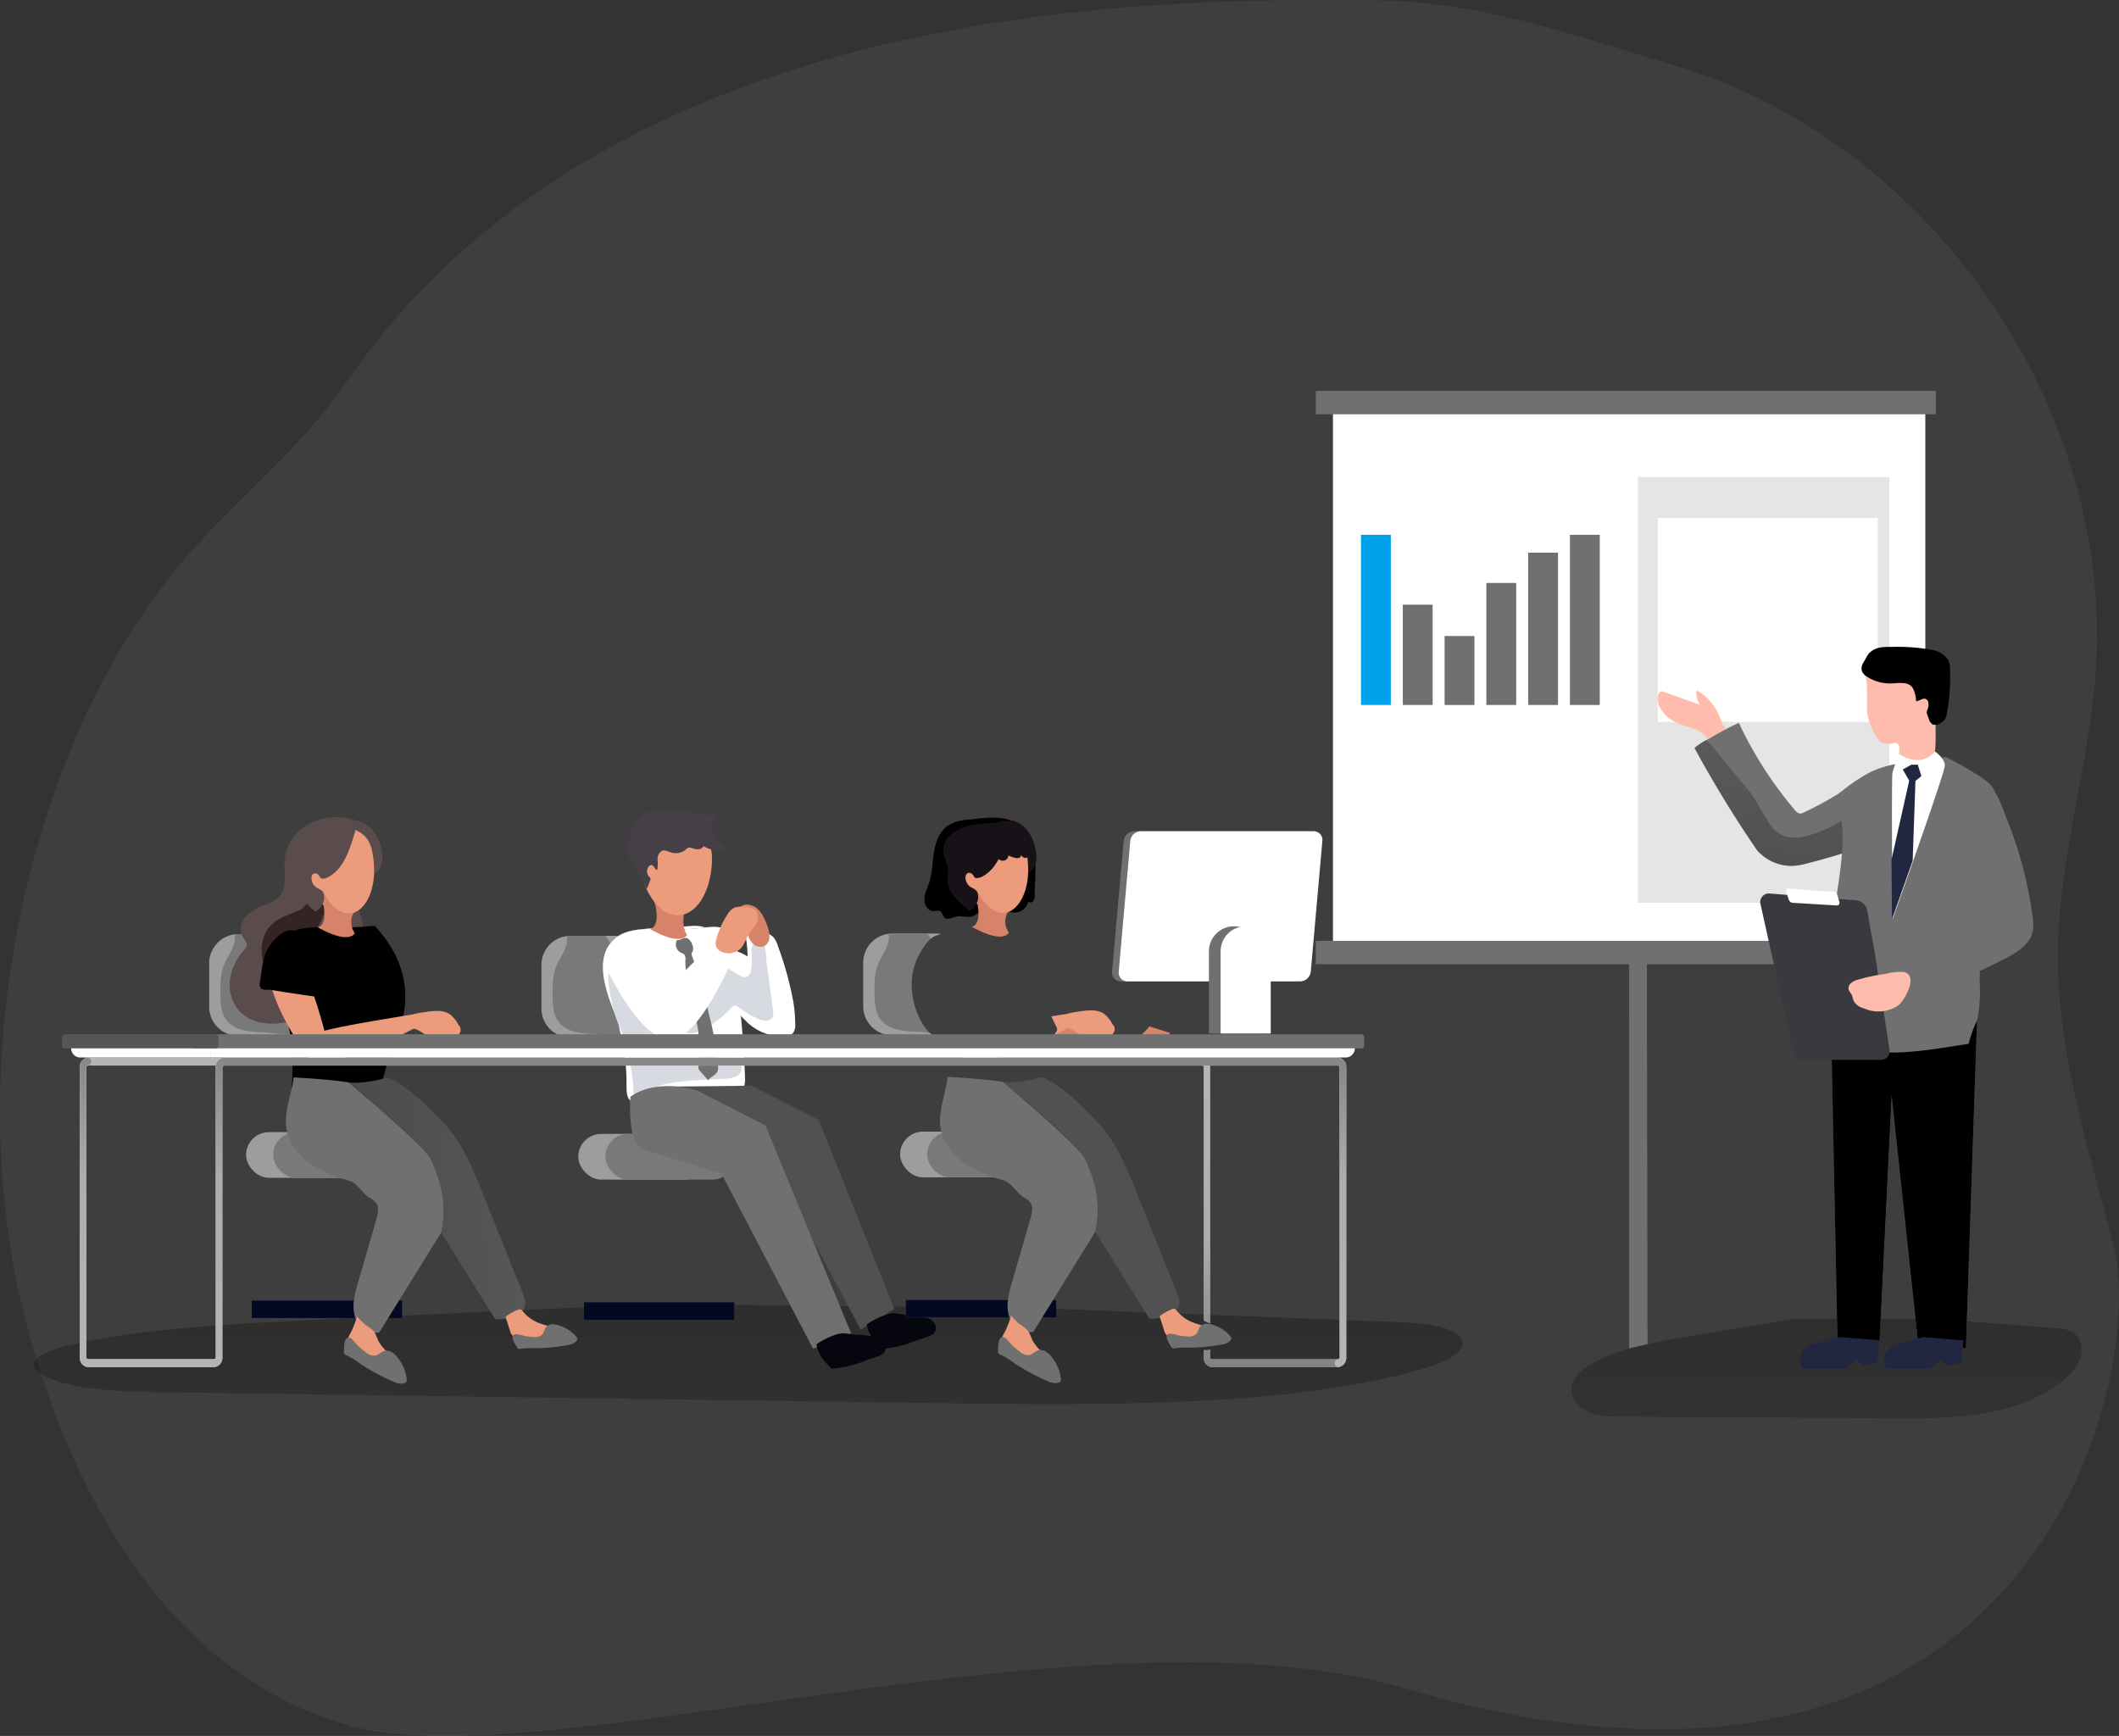 <svg xmlns="http://www.w3.org/2000/svg" xmlns:xlink="http://www.w3.org/1999/xlink" width="591.111" height="484.229" viewBox="0 0 591.111 484.229">
  <rect x="0" y="0" width="591.111" height="484.229" fill="#333333" stroke="none"/>
  <defs>
    <style>
      .cls-1, .cls-2 {
        fill: #707070;
      }

      .cls-1 {
        opacity: 0.18;
        isolation: isolate;
      }

      .cls-3 {
        fill: url(#linear-gradient);
      }

      .cls-4 {
        fill: #fff;
      }

      .cls-5 {
        fill: #3e3e41;
      }

      .cls-6 {
        fill: #4c506d;
      }

      .cls-7 {
        fill: #040922;
      }

      .cls-8 {
        fill: #9d9d9d;
      }

      .cls-9 {
        fill: #797979;
      }

      .cls-10 {
        fill: #d8dae1;
      }

      .cls-11 {
        fill: #d68369;
      }

      .cls-12 {
        fill: #ec9c7d;
      }

      .cls-13 {
        fill: #dc9bd5;
      }

      .cls-14 {
        fill: #473f47;
      }

      .cls-15 {
        fill: #515151;
      }

      .cls-16 {
        fill: #05060e;
      }

      .cls-17 {
        fill: #5a4c4c;
      }

      .cls-18 {
        fill: #342424;
      }

      .cls-19 {
        fill: url(#linear-gradient-2);
      }

      .cls-20 {
        fill: #3e3e3e;
      }

      .cls-21 {
        fill: #181118;
      }

      .cls-22 {
        fill: url(#linear-gradient-3);
      }

      .cls-23 {
        fill: url(#linear-gradient-4);
      }

      .cls-24 {
        fill: url(#linear-gradient-5);
      }

      .cls-25 {
        fill: #00a2e9;
      }

      .cls-26 {
        fill: url(#linear-gradient-6);
      }

      .cls-27 {
        fill: url(#linear-gradient-7);
      }

      .cls-28 {
        fill: url(#linear-gradient-8);
      }

      .cls-29 {
        fill: url(#linear-gradient-9);
      }

      .cls-30 {
        fill: #393a40;
      }

      .cls-31 {
        fill: url(#linear-gradient-10);
      }

      .cls-32 {
        fill: #ffbbab;
      }

      .cls-33 {
        fill: #212741;
      }

      .cls-34 {
        fill: url(#linear-gradient-11);
      }

      .cls-35 {
        fill: url(#linear-gradient-12);
      }
    </style>
    <linearGradient id="linear-gradient" x1="0.506" y1="-4.378" x2="0.443" y2="7.714" gradientUnits="objectBoundingBox">
      <stop offset="0.01"/>
      <stop offset="0.08" stop-opacity="0.69"/>
      <stop offset="0.21" stop-opacity="0.322"/>
      <stop offset="1" stop-opacity="0"/>
    </linearGradient>
    <linearGradient id="linear-gradient-2" x1="-0.722" y1="0.54" x2="3.04" y2="0.419" xlink:href="#linear-gradient"/>
    <linearGradient id="linear-gradient-3" x1="0.512" y1="2.083" x2="0.459" y2="-5.025" xlink:href="#linear-gradient"/>
    <linearGradient id="linear-gradient-4" x1="0.51" y1="-1.181" x2="0.465" y2="6.329" xlink:href="#linear-gradient"/>
    <linearGradient id="linear-gradient-5" x1="0.709" y1="-5.339" x2="0.201" y2="8.896" xlink:href="#linear-gradient"/>
    <linearGradient id="linear-gradient-6" x1="0.554" y1="-3.231" x2="0.435" y2="4.994" xlink:href="#linear-gradient"/>
    <linearGradient id="linear-gradient-7" x1="-40.076" y1="1.132" x2="-43.62" y2="2.071" xlink:href="#linear-gradient"/>
    <linearGradient id="linear-gradient-8" x1="0.174" y1="2.364" x2="0.907" y2="-2.117" xlink:href="#linear-gradient"/>
    <linearGradient id="linear-gradient-9" x1="-154.672" y1="1.077" x2="-147.729" y2="1.818" xlink:href="#linear-gradient"/>
    <linearGradient id="linear-gradient-10" x1="-63.952" y1="-0.18" x2="-62.795" y2="1.92" xlink:href="#linear-gradient"/>
    <linearGradient id="linear-gradient-11" x1="-181.91" y1="1.544" x2="-187.708" y2="1.708" xlink:href="#linear-gradient"/>
    <linearGradient id="linear-gradient-12" x1="-43.344" y1="0.138" x2="-40.52" y2="1.074" xlink:href="#linear-gradient"/>
  </defs>
  <g id="training1" transform="translate(-300 -4975.771)">
    <path id="Path_390" data-name="Path 390" class="cls-1" d="M29.378,375.137c3.221,19.824,22.9,112.022,94.779,131.59,54.4,14.842,207.109-36.051,294.172-10.45,175.126,51.474,207.2-86.738,197.385-124.071-6.836-26.019-15.235-52.123-15.458-79.3-.231-28.429,9.724-56.4,10.818-85,2.751-72.451-48.15-143.553-117.6-164.351-29.736-8.9-54.037-17.944-85.064-18.226-62.967-.538-212.4,0-286,107.066-13.15,19.14-32.257,33.453-46.928,51.448-19.653,24.113-32.616,53.191-40.485,83.286C25.849,302.241,23.576,339.428,29.378,375.137Z" transform="translate(273.807 4950.504)"/>
    <path id="Path_636" data-name="Path 636" class="cls-2" d="M0,0H4.9L5.12,126.918l-5.109,1.17Z" transform="translate(754.47 5223.83)"/>
    <path id="Path_391" data-name="Path 391" class="cls-3" d="M318.436,452.158l97.582,3.768c4.589.179,9.4.384,13.219,1.307,6.144,1.487,7.836,4.52,5.571,6.921s-7.69,4.272-13.415,5.8c-35.529,9.536-85.346,9.314-131.069,8.664l-215.68-3.033c-8.323-.12-16.927-.256-24.481-1.538s-13.783-4.025-12.723-6.836c.957-2.563,7.3-4.392,13.672-5.682,18.713-3.785,40.921-4.99,62.591-6.067Q162.98,453,212.463,450.97" transform="translate(272.188 4888.557)"/>
    <rect id="Rectangle_264" data-name="Rectangle 264" class="cls-4" width="165.24" height="152.012" transform="translate(671.842 5088.454)"/>
    <rect id="Rectangle_265" data-name="Rectangle 265" class="cls-1" width="70.136" height="118.747" transform="translate(756.914 5108.842)"/>
    <rect id="Rectangle_266" data-name="Rectangle 266" class="cls-4" width="61.386" height="56.891" transform="translate(762.443 5120.241)"/>
    <rect id="Rectangle_267" data-name="Rectangle 267" class="cls-2" width="172.981" height="6.503" transform="translate(667.04 5084.822)"/>
    <rect id="Rectangle_268" data-name="Rectangle 268" class="cls-2" width="172.981" height="6.503" transform="translate(667.04 5238.219)"/>
    <rect id="Rectangle_269" data-name="Rectangle 269" class="cls-5" width="3.777" height="34.931" transform="translate(483.181 5339.731) rotate(180)"/>
    <rect id="Rectangle_270" data-name="Rectangle 270" class="cls-6" width="41.946" height="4.896" transform="translate(504.859 5343.918) rotate(180)"/>
    <rect id="Rectangle_271" data-name="Rectangle 271" class="cls-7" width="41.946" height="4.896" transform="translate(504.859 5343.918) rotate(180)"/>
    <rect id="Rectangle_272" data-name="Rectangle 272" class="cls-8" width="36.196" height="12.749" rx="6.374" transform="translate(497.502 5304.808) rotate(180)"/>
    <rect id="Rectangle_273" data-name="Rectangle 273" class="cls-9" width="36.196" height="12.749" rx="6.374" transform="translate(505.065 5304.808) rotate(180)"/>
    <path id="Path_393" data-name="Path 393" class="cls-8" d="M202.94,338.886v12.142a8.118,8.118,0,0,0,8.118,8.118h12.134a8.126,8.126,0,0,0,8.126-8.118V338.886a8.126,8.126,0,0,0-8.126-8.126H211.058a7.551,7.551,0,0,0-1.085.077A8.118,8.118,0,0,0,202.94,338.886Z" transform="translate(248.087 4906.049)"/>
    <path id="Path_394" data-name="Path 394" class="cls-9" d="M206.837,351.1a8.075,8.075,0,0,0,1.367,3.572c2.2,3.008,6.468,3.375,10.185,3.469,2.769.068,12.424,2.145,11.732-2.5-.367-2.435-1.829-5.024-2.563-7.374s-2.29-5.383-2.29-7.759A43.982,43.982,0,0,0,223.2,333.9a14.4,14.4,0,0,0-1.88-3.136H211.58a3.085,3.085,0,0,0-1.008.12c.393,3.264-1.769,5.571-2.957,8.425-1.068,2.563-1.051,5.375-1.017,8.118A26.491,26.491,0,0,0,206.837,351.1Z" transform="translate(247.556 4906.049)"/>
    <path id="Path_395" data-name="Path 395" class="cls-4" d="M225.985,351.166a23.159,23.159,0,0,1,1.512,4.341c.325,1.829.854,3.615,1.2,5.452a62.136,62.136,0,0,1,.914,11.185c0,1.478,0,3.153,1.06,4.178a5.247,5.247,0,0,0,2.709,1.111c1.923.384,3.657,1.145,5.571,1.47a37.939,37.939,0,0,0,6.306.376c6.221,0,17.8-.692,17.414-9.4-.419-9.861-1.188-19.448-2.563-29.275-.47-3.29-.564-7.084-1.564-10.254-.854-2.658-3.939-2.683-6.511-2.41l-.487.051c-.5.051-.991.111-1.478.179a70.479,70.479,0,0,1-10.314.3c-3.879-.12-10.074-.5-13.885,3.144a8.368,8.368,0,0,0-.743.8C221.294,337.05,223.362,344.552,225.985,351.166Z" transform="translate(245.165 4906.476)"/>
    <path id="Path_396" data-name="Path 396" class="cls-4" d="M281.549,349.035a40.419,40.419,0,0,1,.513,6.272,3.811,3.811,0,0,1-.453,2.119c-.649.991-2.008,1.188-3.2,1.162a14.364,14.364,0,0,1-9.98-4.178,61.965,61.965,0,0,1-6.768-7.964,6.536,6.536,0,0,1-1.53-4.828c0-2.384.094-4.777.308-7.152.051-.555,3.888-.12,4.272,0a15.658,15.658,0,0,1,4.059,1.82,30.372,30.372,0,0,0-.427-4.939,2.4,2.4,0,0,1,.162-1.393c.436-.778,1.521-.854,2.418-.769,1.923.137,4.05.461,5.246,1.965a7.424,7.424,0,0,1,1.111,2.35A92.958,92.958,0,0,1,281.549,349.035Z" transform="translate(239.768 4906.282)"/>
    <path id="Path_397" data-name="Path 397" class="cls-10" d="M274.3,351.572a3.417,3.417,0,0,1-.231,2.324c-.855,1.3-2.82.855-4.213.222a32.757,32.757,0,0,1-5.306-3.2,1.435,1.435,0,0,0-1.051-.41,1.384,1.384,0,0,0-.7.513,27.549,27.549,0,0,1-9.314,6.7c-1.2.53-2.794.854-3.666-.094s-.179-2.726.59-3.914l9.16-14.15a1.034,1.034,0,0,1,.487-.47c.35-.12.7.145.983.385a19.035,19.035,0,0,0,4.161,2.734,2.427,2.427,0,0,0,1.769.316c.854-.29,1.145-1.333,1.256-2.222a23.574,23.574,0,0,0,.12-4.46,4.152,4.152,0,0,1,.12-1.837,2.051,2.051,0,0,1,2.931-.854c1.128.854.948,4.084,1.136,5.46Z" transform="translate(241.324 4905.745)"/>
    <path id="Path_398" data-name="Path 398" class="cls-10" d="M239.049,351.756a13.262,13.262,0,0,0,3.29,3.939c1.5,1.162,4.956,5.734,7.1,4.341a8.681,8.681,0,0,1-3.256,1.794c3.315,2.333,7.494,2.957,11.476,3.7a7.785,7.785,0,0,1,2.939.991,2.768,2.768,0,0,1,1.35,2.623c-.29,1.794-2.563,2.333-4.392,2.444-4.469.273-8.964.367-13.407.914-3.785.461-7.861,1.453-10.194,4.469a1.709,1.709,0,0,1-.675.615,1.042,1.042,0,0,1-1.2-.581,3.229,3.229,0,0,1-.248-1.427,41.015,41.015,0,0,0-1.709-10.954c-.427-1.435-.479-2.9-.9-4.272-.513-1.709-1.444-3.307-2.025-4.99a48.849,48.849,0,0,1-2.333-10.484c-.273-2.5-.094-5.529,2.059-6.836a4.725,4.725,0,0,1,5.127.53,10.776,10.776,0,0,1,3.145,4.366C236.494,345.817,237.468,349.039,239.049,351.756Z" transform="translate(244.91 4905.065)"/>
    <path id="Path_399" data-name="Path 399" class="cls-2" d="M251.487,335.264a1.555,1.555,0,0,0-.282.538,1.248,1.248,0,0,0,.128.624A116.336,116.336,0,0,1,256.05,352.7a83.571,83.571,0,0,1,2.563,14.706,3.032,3.032,0,0,1-.077,1.077c-.376,1.23-1.982,1.615-2.683,2.692l-2.333-2.657a1.872,1.872,0,0,1-.359-.53,1.923,1.923,0,0,1,0-.854c.795-5.323-.077-10.749-1.324-15.979-1.068-4.495-2.427-9-2.341-13.62a1.974,1.974,0,0,0-.419-1.564,3.215,3.215,0,0,0-.769-.376,2.563,2.563,0,0,1-1.179-3.529,3.094,3.094,0,0,0,1.418-.359,2.076,2.076,0,0,1,1.436-.188C251.034,331.923,252.1,334.247,251.487,335.264Z" transform="translate(241.701 4905.945)"/>
    <path id="Path_400" data-name="Path 400" class="cls-4" d="M226.34,331.595c3.811-3.649,10.006-3.264,13.885-3.144a70.479,70.479,0,0,0,10.314-.3c.487-.068.983-.128,1.478-.179-2.042-.855-4.947-.273-7.135-.205q-4.965.162-9.921.607C231.826,328.655,228.374,329.193,226.34,331.595Z" transform="translate(244.682 4906.522)"/>
    <path id="Path_401" data-name="Path 401" class="cls-11" d="M239.831,316.32a6.981,6.981,0,0,0,8.485,4.2s-1.606,4.9.41,7.87c0,0-1.342,3.418-10.356-1.632,0,0,2.435-.2,1.769-5.2a10.817,10.817,0,0,0-1.769-4.811.855.855,0,0,0,1.461-.419Z" transform="translate(242.931 4908.15)"/>
    <path id="Path_402" data-name="Path 402" class="cls-12" d="M243.763,319.491c4.759,1.4,8.639-2.521,10.4-8.314.188-.632.35-1.29.487-1.965a25.215,25.215,0,0,0,.521-5.862c-.256-9.5-13.919-8.545-13.919-8.545C230.194,297.283,235.483,317.065,243.763,319.491Z" transform="translate(243.426 4911.285)"/>
    <path id="Path_403" data-name="Path 403" class="cls-13" d="M279.832,392.841l-.282-.291c1.119,1.256,1.871,2.162,2.1,2.444C281.088,394.25,280.473,393.533,279.832,392.841Z" transform="translate(236.939 4897.057)"/>
    <path id="Path_404" data-name="Path 404" class="cls-14" d="M250.111,292.467a7.272,7.272,0,0,1,4.272,2.974,21.7,21.7,0,0,0,1.487,2.384c.855,1.034,2.119,1.777,2.563,3.042a9.579,9.579,0,0,1-6.263-1.136,1.752,1.752,0,0,1-1.5.854,5.238,5.238,0,0,1-1.769-.333,1.624,1.624,0,0,0-.983-.085,1.948,1.948,0,0,0-.649.47,4.375,4.375,0,0,1-4.119.855c-.854-.256-1.709-.778-2.5-.513a2.6,2.6,0,0,0-1.316,2.41,9.879,9.879,0,0,1-.077,2.931c-.6.1-.718-.854-1.248-1.213s-1.034.094-1.307.547a2.153,2.153,0,0,0,.248,2.5,1.418,1.418,0,0,1,.41.573,1.059,1.059,0,0,1-.111.658l-.923,2.333a55.36,55.36,0,0,0-4.554-8.391c-.735-1.068-1.589-2.29-1.256-3.546s1.709-2.179,1.4-3.418a7.091,7.091,0,0,1-.205-.692,1.812,1.812,0,0,1,.214-1.008,9.4,9.4,0,0,1,6.468-4.93,20.705,20.705,0,0,1,8.357.077c2.768.479,5.5,1.171,8.306,1.384a.64.64,0,0,1,.6.265.538.538,0,0,1,0,.308c-.111.6-.675,1-1.128,1.418s-.854,1.094-.521,1.615" transform="translate(244.085 4912.077)"/>
    <path id="Path_405" data-name="Path 405" class="cls-15" d="M241.39,379.951s5.785,14.458,10.433,15.979,21.841,6.759,21.841,6.759l23.925,45.04,9.4-5.785-21.106-52.687-18.73-9.6S262.359,379.8,241.39,379.951Z" transform="translate(242.492 4898.934)"/>
    <path id="Path_406" data-name="Path 406" class="cls-2" d="M231.981,382.752s-1.085,13.185,3.563,14.706,21.832,6.767,21.832,6.767l25.566,48.859,10.621-4.272L269.638,390.8l-18.722-9.6S240.039,377.24,231.981,382.752Z" transform="translate(243.877 4898.909)"/>
    <path id="Path_407" data-name="Path 407" class="cls-16" d="M320.7,454.438a24.891,24.891,0,0,1,3.657.367,6.058,6.058,0,0,1,3.1,1.256,2.948,2.948,0,0,1,.966,1.709,2.222,2.222,0,0,1-.573,1.854,3.768,3.768,0,0,1-1.5.8c-1.29.461-2.563.906-3.879,1.359a31.615,31.615,0,0,1-8.545,2.076,1.164,1.164,0,0,1-.513-.051,1.433,1.433,0,0,1-.342-.256c-1.76-1.709-3.418-3.743-3.845-6.169a.487.487,0,0,1,0-.248.47.47,0,0,1,.205-.222,20.591,20.591,0,0,1,5.768-2.709C317.08,453.677,318.8,454.395,320.7,454.438Z" transform="translate(232.623 4888.113)"/>
    <path id="Path_408" data-name="Path 408" class="cls-16" d="M304.282,460.931a25.012,25.012,0,0,1,3.657.367,6.118,6.118,0,0,1,3.1,1.256,2.9,2.9,0,0,1,.957,1.709,2.2,2.2,0,0,1-.573,1.854,3.716,3.716,0,0,1-1.5.8c-1.29.461-2.563.906-3.879,1.35a31.152,31.152,0,0,1-8.545,2.085,1.188,1.188,0,0,1-.521-.051,1.385,1.385,0,0,1-.333-.256c-1.76-1.709-3.418-3.743-3.845-6.169a.522.522,0,0,1,0-.256.547.547,0,0,1,.205-.214,20.7,20.7,0,0,1,5.768-2.709C300.659,460.2,302.367,460.931,304.282,460.931Z" transform="translate(235.014 4887.166)"/>
    <path id="Path_409" data-name="Path 409" class="cls-4" d="M223.675,338.944s8.16,18.286,16.808,20.755,19.064-23.156,19.064-23.156l-6.938-2.615-11.647,11.706s-7.22-15.329-10.151-14.629S222.572,335.8,223.675,338.944Z" transform="translate(245.091 4906.017)"/>
    <path id="Path_410" data-name="Path 410" class="cls-11" d="M267.75,322.216a3.683,3.683,0,0,0,.854,1.931,11.961,11.961,0,0,1,1.068,3.623,7.64,7.64,0,0,0,1.47,3.469,2.982,2.982,0,0,0,3.418.906,2.888,2.888,0,0,0,1.4-2.162,6.323,6.323,0,0,0-.3-2.64,16.819,16.819,0,0,0-1.265-3.221,8.015,8.015,0,0,0-1.957-2.563C271.253,320.541,267.912,319.67,267.75,322.216Z" transform="translate(238.656 4907.534)"/>
    <path id="Path_411" data-name="Path 411" class="cls-12" d="M263.125,323.415a4.794,4.794,0,0,1,1.837-1.854,5.126,5.126,0,0,1,2.316-.325c1.538,0,3.332.282,4.067,1.623a3.469,3.469,0,0,1-.333,3.324c-.59,1-1.427,1.837-2.034,2.837-.855,1.418-1.265,3.2-2.564,4.23a4.563,4.563,0,0,1-1.871.854c-2.256.521-5.2-.555-4.674-3.247A23.455,23.455,0,0,1,263.125,323.415Z" transform="translate(239.812 4907.438)"/>
    <rect id="Rectangle_274" data-name="Rectangle 274" class="cls-5" width="3.777" height="34.931" transform="translate(390.513 5339.252) rotate(180)"/>
    <rect id="Rectangle_275" data-name="Rectangle 275" class="cls-6" width="41.946" height="4.896" transform="translate(412.182 5343.431) rotate(180)"/>
    <rect id="Rectangle_276" data-name="Rectangle 276" class="cls-7" width="41.946" height="4.896" transform="translate(412.182 5343.431) rotate(180)"/>
    <rect id="Rectangle_277" data-name="Rectangle 277" class="cls-8" width="36.196" height="12.749" rx="6.374" transform="translate(404.834 5304.321) rotate(180)"/>
    <rect id="Rectangle_278" data-name="Rectangle 278" class="cls-9" width="36.196" height="12.749" rx="6.374" transform="translate(412.396 5304.321) rotate(180)"/>
    <path id="Path_412" data-name="Path 412" class="cls-8" d="M94.48,338.318V350.46a8.126,8.126,0,0,0,8.118,8.126H114.74a8.126,8.126,0,0,0,8.126-8.126V338.318a8.118,8.118,0,0,0-8.126-8.118H102.615a7.7,7.7,0,0,0-1.085.068A8.135,8.135,0,0,0,94.48,338.318Z" transform="translate(263.87 4906.131)"/>
    <path id="Path_413" data-name="Path 413" class="cls-9" d="M98.39,350.537a8.075,8.075,0,0,0,1.367,3.572c2.2,3.008,6.46,3.375,10.185,3.469,2.769.077,12.416,2.145,11.723-2.5-.359-2.435-1.82-5.016-2.563-7.366s-2.29-5.383-2.29-7.759a44.429,44.429,0,0,0-2.068-6.622,14.345,14.345,0,0,0-1.88-3.127H103.15a3.05,3.05,0,0,0-1.008.111c.393,3.273-1.769,5.571-2.965,8.425-1.06,2.563-1.042,5.375-1.008,8.126A25.152,25.152,0,0,0,98.39,350.537Z" transform="translate(263.335 4906.13)"/>
    <path id="Path_414" data-name="Path 414" class="cls-17" d="M119.76,311.422c1.854,2.563,7.485,4.982,7.485,4.982.649-2.5-.726-3.418-.726-3.418-1.453.128-3.341-3.418-2.726-4.5.769-1.376,1.829-.854,2.563-.29a6.733,6.733,0,0,0,2.563-4.734c.094-1.085-1.777-4.153,1.811-5.477s8.647,0,8.647,0,1.307-3.35-2.871-4.947c-9.4-3.614-20.661,2.563-20.029,13.125.162,2.863.359,6.118-1.632,8.186a10.766,10.766,0,0,1-4.067,2.239,12.441,12.441,0,0,0-5.127,3.162,5.007,5.007,0,0,0-.854,5.622c.5.854,1.367,1.632,1.145,2.563a2.683,2.683,0,0,1-.718,1.111,15.381,15.381,0,0,0-3.99,8.417,11.04,11.04,0,0,0,2.734,8.75c2.905,3.042,7.545,3.837,11.706,3.213a15.039,15.039,0,0,0,8.964-4.443c3.469-3.845,3.914-9.4,4.888-14.526a3.059,3.059,0,0,1,.718-1.709c1.017-.948,2.64-.179,4.033-.214,2.393-.051,4-2.675,4.059-5.067s-.914-4.674-1.393-7.015-.342-5.127,1.47-6.673c.684-.59,1.538-.94,2.264-1.47,3.238-2.333,3.042-7.69.282-10.553s-7.195-3.58-11.108-2.9c-3.153.547-10.254,2.3-11.741,5.212S117.9,308.875,119.76,311.422Z" transform="translate(262.9 4911.689)"/>
    <path id="Path_415" data-name="Path 415" class="cls-18" d="M111.643,333.21a10.1,10.1,0,0,1,2.145-7.178c1.888-2.2,4.768-3.179,7.451-4.272a4.766,4.766,0,0,0,2.854-2.162,10.068,10.068,0,0,0,.376-2.393c.128-.8.6-1.709,1.4-1.786a1.9,1.9,0,0,1,1.376.487,6,6,0,0,1,1.863,5.836,15.722,15.722,0,0,1-2.76,5.768,23.67,23.67,0,0,0-3.17,5.588c-.521,1.547-.666,3.2-1.042,4.785-.854,3.495-3.768,5.571-7.212,3.589C112.532,340.114,111.788,335.654,111.643,333.21Z" transform="translate(261.378 4908.281)"/>
    <path id="Path_416" data-name="Path 416" d="M143.58,327.5a116.332,116.332,0,0,1-12.287.461c-4.144-.12-10.929-.555-14.629,3.948-4.6,5.588-.641,15.381,2.563,22.78,1.2,2.751,1.777,11.655,1.162,18.166,0,0,12.886,4.5,24.216,2.162l3.888-14.62S159.3,344.376,143.58,327.5Z" transform="translate(260.946 4906.523)"/>
    <path id="Path_417" data-name="Path 417" class="cls-17" d="M141.813,293.2s5.469.316,7.092,8.237-6.272,7.784-6.272,7.784l-4.794-13.74Z" transform="translate(257.56 4911.515)"/>
    <path id="Path_418" data-name="Path 418" class="cls-12" d="M136.184,319.594c4.947.41,7.955-4.2,8.545-10.254a19.509,19.509,0,0,0,.077-2.017,24.849,24.849,0,0,0-.666-5.845c-2.17-9.263-15.381-5.554-15.381-5.554C118.419,300.574,127.587,318.885,136.184,319.594Z" transform="translate(259.55 4911.225)"/>
    <path id="Path_419" data-name="Path 419" class="cls-11" d="M131.378,315.75c.854,2.734,4.452,7.562,8.545,6.434a5.289,5.289,0,0,0,.325,5.631s-1.333,3.418-10.348-1.624c0,0,2.435-.205,1.769-5.212a10.758,10.758,0,0,0-1.769-4.8.855.855,0,0,0,1.478-.427Z" transform="translate(258.716 4908.233)"/>
    <path id="Path_420" data-name="Path 420" class="cls-17" d="M139.2,295.569c-1.29,4.477-3.008,10.835-7.383,13.287a3.674,3.674,0,0,1-2.017.632c-.667-.137-.607-.666-1.119-1.136a1.162,1.162,0,0,0-1.324-.231,1.367,1.367,0,0,0-.538,1.188,3.2,3.2,0,0,0,1.53,2.734,7.983,7.983,0,0,1,1.239.7,2.512,2.512,0,0,1,.735,1.615,4.324,4.324,0,0,1-2.145,4.127.513.513,0,0,1-.291.094.573.573,0,0,1-.325-.188l-1.957-1.786a16.372,16.372,0,0,1-2.5-2.666,8.041,8.041,0,0,1-1.393-4.495c0-.726.282-1.453.273-2.153a10.255,10.255,0,0,0-.726-2.675,9.4,9.4,0,0,1-.658-3.461c.154-2.324,2.085-4.161,4.17-5.2,3.3-1.632,7.1-1.812,10.775-1.854a5.476,5.476,0,0,1,2.17.291C138.358,294.663,138.614,295.355,139.2,295.569Z" transform="translate(260.068 4911.384)"/>
    <path id="Path_421" data-name="Path 421" class="cls-12" d="M129.426,357.49l-3.777,8.306s-8.152-10.134-11.219-21.071c-2.7-9.664,2.093-12.1,2.093-12.1,3.657-1.342,6.152,3.879,9.758,14.441C128.264,352.876,129.426,357.49,129.426,357.49Z" transform="translate(261.087 4905.809)"/>
    <path id="Path_422" data-name="Path 422" class="cls-12" d="M127.7,369.258s-.145-6.75,3.145-8.092,26.344-4.956,26.344-4.956l2.162,2.5S136.715,371.753,127.7,369.258Z" transform="translate(259.036 4902.346)"/>
    <path id="Path_423" data-name="Path 423" class="cls-13" d="M171.373,392.281c-.085-.1-.179-.2-.273-.291,1.119,1.256,1.871,2.162,2.1,2.444C172.63,393.708,172.023,392.973,171.373,392.281Z" transform="translate(252.721 4897.14)"/>
    <path id="Path_424" data-name="Path 424" class="cls-2" d="M119.719,391.421c.675,3.939,3.358,7.314,6.622,9.6a37.649,37.649,0,0,0,10.9,4.794c2.264.692,3.666,3.589,5.708,4.794a5.042,5.042,0,0,1,1.871,1.564c.743,1.2.367,2.751,0,4.11q-2.563,9.006-5.2,18.021c-.854,2.982-1.709,6.144-.906,9.143s3.973,5.58,6.913,4.589q8.639-13.937,17.26-27.865s2.837-11.211-3.119-20.747c-2.563-4.11-22.7-21.063-22.7-21.063-5.127-.743-10.382-1.094-15.381-1.384C121.121,381.842,118.9,386.61,119.719,391.421Z" transform="translate(260.224 4899.322)"/>
    <path id="Path_425" data-name="Path 425" class="cls-2" d="M140,378.372s20.508,16.722,22.7,21.063c5.981,12.108,3.119,20.747,3.119,20.747l15.1,24.259c3.495.077,8.177-.855,8.348-4.358a6.784,6.784,0,0,0-.684-2.837q-5.682-14.167-11.365-28.318c-2.247-5.614-4.571-11.347-8.169-16.167l-.325-.419h0l-.043-.051c-.231-.282-.983-1.188-2.1-2.444-3.264-3.657-9.639-10.185-15.534-12.817,0,0-6.836,1.9-10.963,1.384Z" transform="translate(257.246 4899.315)"/>
    <path id="Path_426" data-name="Path 426" class="cls-19" d="M140,378.372s20.508,16.722,22.7,21.063c5.981,12.108,3.119,20.747,3.119,20.747l15.1,24.259c3.495.077,8.177-.855,8.348-4.358a6.784,6.784,0,0,0-.684-2.837q-5.682-14.167-11.365-28.318c-2.247-5.614-4.571-11.347-8.169-16.167l-.325-.419h0l-.043-.051c-.231-.282-.983-1.188-2.1-2.444-3.264-3.657-9.639-10.185-15.534-12.817,0,0-6.836,1.9-10.963,1.384Z" transform="translate(257.246 4899.315)"/>
    <path id="Path_427" data-name="Path 427" class="cls-12" d="M150.494,464.653c1.35,1.248,3.144,2.487,3.076,4.324a.855.855,0,0,1-.145.513.982.982,0,0,1-.7.282c-4.144.461-7.989-2.059-11.211-4.708a4.58,4.58,0,0,1-1.854-2.469,5.127,5.127,0,0,1,.854-3.025,27.948,27.948,0,0,0,1.863-4.819c-.137.5,1.948,2.247,2.3,2.563a15.185,15.185,0,0,1,2.418,1.914,24.054,24.054,0,0,1,1.136,2.521A11.7,11.7,0,0,0,150.494,464.653Z" transform="translate(257.296 4888.007)"/>
    <path id="Path_428" data-name="Path 428" class="cls-12" d="M200.8,456.6c1.453.513,3.144.795,4.067,2.034a1.418,1.418,0,0,1,.308.769c0,.761-.854,1.179-1.632,1.333-2.991.607-6.084.179-9.1-.256a2.562,2.562,0,0,1-1.111-.342,2.512,2.512,0,0,1-.786-1.359l-1.2-3.666a.589.589,0,0,1,0-.342.513.513,0,0,1,.239-.265,15.512,15.512,0,0,1,2.563-1.47c1.23-.555,1.307-.53,2.136.436A10.7,10.7,0,0,0,200.8,456.6Z" transform="translate(249.778 4888.309)"/>
    <path id="Path_429" data-name="Path 429" class="cls-12" d="M164.322,355.587c2.375-.376,5.059-.684,6.99.761a8.971,8.971,0,0,1,2.2,2.828,1.794,1.794,0,0,1-1.3,3.136c-2.2.53-4.563,1.034-6.673.205-1.555-.607-2.811-1.9-4.435-2.281a2.2,2.2,0,0,1-.786-.273,1.35,1.35,0,0,1-.453-.718C158.9,356.005,162.16,355.894,164.322,355.587Z" transform="translate(254.38 4902.481)"/>
    <path id="Path_430" data-name="Path 430" class="cls-2" d="M194.786,463.977a1.093,1.093,0,0,0,.367.419,1.247,1.247,0,0,0,.752,0,20.276,20.276,0,0,1,4.076-.145,54.606,54.606,0,0,0,8.254-.761c1.2-.171,2.521-.427,3.213-1.41a.761.761,0,0,0,.162-.385.855.855,0,0,0-.239-.573,10.134,10.134,0,0,0-4.554-3.11,5.85,5.85,0,0,0-2.085-.453,2.461,2.461,0,0,0-1.888.854c-.5.624-.564,1.521-1.119,2.085a2.991,2.991,0,0,1-2.281.607,18.157,18.157,0,0,1-2.8-.325,6.374,6.374,0,0,0-2.435-.427C192.6,460.764,194.308,463.157,194.786,463.977Z" transform="translate(249.456 4887.598)"/>
    <path id="Path_431" data-name="Path 431" class="cls-2" d="M138.467,465.767a1.137,1.137,0,0,0,.077.632,1.282,1.282,0,0,0,.7.479,23.267,23.267,0,0,1,3.965,2.469,61.956,61.956,0,0,0,8.306,4.529c1.248.6,2.666,1.2,3.948.709a.854.854,0,0,0,.4-.265,1.008,1.008,0,0,0,.137-.692,11.656,11.656,0,0,0-2.341-5.853,6.708,6.708,0,0,0-1.709-1.709,2.811,2.811,0,0,0-2.333-.4c-.854.273-1.5,1.085-2.393,1.265a3.418,3.418,0,0,1-2.563-.854,22.033,22.033,0,0,1-2.461-2.085c-.573-.581-1.239-1.709-2.034-1.965C138.433,461.323,138.527,464.69,138.467,465.767Z" transform="translate(257.471 4886.962)"/>
    <path id="Path_432" data-name="Path 432" d="M112.587,335.43a26.748,26.748,0,0,0-1.171,5.443l-.359,2.5a2.734,2.734,0,0,0,.085,1.555c.41.854,2.076.521,2.9.649l4.418.7q4.409.675,8.844,1.3a17.379,17.379,0,0,0-.085-4.52c-.265-1.418-.854-2.751-1.23-4.153-.282-1.136-.385-2.316-.675-3.418a10.835,10.835,0,0,0-4.033-5.981c-3.1-2.273-7.69,3.221-8.6,5.7A1.722,1.722,0,0,0,112.587,335.43Z" transform="translate(261.469 4906.311)"/>
    <rect id="Rectangle_279" data-name="Rectangle 279" class="cls-5" width="3.777" height="34.931" transform="translate(572.961 5339.099) rotate(180)"/>
    <rect id="Rectangle_280" data-name="Rectangle 280" class="cls-6" width="41.946" height="4.896" transform="translate(594.64 5343.277) rotate(180)"/>
    <rect id="Rectangle_281" data-name="Rectangle 281" class="cls-7" width="41.946" height="4.896" transform="translate(594.64 5343.277) rotate(180)"/>
    <rect id="Rectangle_282" data-name="Rectangle 282" class="cls-8" width="36.196" height="12.749" rx="6.374" transform="translate(587.283 5304.176) rotate(180)"/>
    <rect id="Rectangle_283" data-name="Rectangle 283" class="cls-9" width="36.196" height="12.749" rx="6.374" transform="translate(594.845 5304.176) rotate(180)"/>
    <path id="Path_433" data-name="Path 433" class="cls-8" d="M308,338.138V350.28a8.118,8.118,0,0,0,8.118,8.126h12.134a8.033,8.033,0,0,0,3.931-1.017,8.211,8.211,0,0,0,2.563-2.2,8.015,8.015,0,0,0,1.649-4.9V338.138a8.118,8.118,0,0,0-8.126-8.118H316.135a7.556,7.556,0,0,0-1.085.068A8.118,8.118,0,0,0,308,338.137Z" transform="translate(232.799 4906.157)"/>
    <path id="Path_434" data-name="Path 434" class="cls-9" d="M311.952,350.347a8.075,8.075,0,0,0,1.367,3.572c2.2,3.008,6.469,3.375,10.185,3.469,2.769.068,12.424,2.145,11.732-2.5-.367-2.435-1.829-5.016-2.563-7.366s-2.29-5.392-2.29-7.767a44.3,44.3,0,0,0-2.068-6.614,14.142,14.142,0,0,0-1.88-3.127H316.66a3.1,3.1,0,0,0-1.017.111c.4,3.273-1.76,5.571-2.956,8.425-1.068,2.563-1.043,5.375-1.008,8.118A25.178,25.178,0,0,0,311.952,350.347Z" transform="translate(232.265 4906.157)"/>
    <path id="Path_435" data-name="Path 435" d="M335.217,311.293c1.854,2.563,7.494,4.982,7.494,4.982.649-2.512-.735-3.418-.735-3.418-1.444.128-3.341-3.418-2.726-4.5.769-1.384,1.829-.854,2.563-.29a6.724,6.724,0,0,0,2.563-4.734c.085-1.085-1.786-4.153,1.8-5.477s8.656,0,8.656,0,1.3-3.358-2.88-4.956c-3.418-1.3-8.476-.538-12.014-.128a11.783,11.783,0,0,0-5.417,1.641c-2.367,1.623-3.418,4.589-3.871,7.425s-.444,5.768-1.35,8.494c-.5,1.512-1.282,2.965-1.324,4.554s1.034,3.418,2.623,3.375c.615,0,1.29-.273,1.82.051s.632,1.2,1.111,1.709c.854.854,2.3,0,3.5-.273,1.572-.325,3.324.547,4.742-.188.59-.308,1.077-.854,1.709-.94.854-.085,1.564.7,2.418.8,1.461.179,2.563-1.624,4.016-1.581a5.767,5.767,0,0,1,1.854.641,4.1,4.1,0,0,0,5.212-2.854.974.974,0,0,0,1.427-.273,2.769,2.769,0,0,0,.325-1.606c0-4.777,1.333-12.245-2.324-16.047-2.76-2.88-7.186-3.589-11.108-2.905-3.153.555-10.254,2.3-11.749,5.221S333.363,308.747,335.217,311.293Z" transform="translate(229.892 4911.664)"/>
    <path id="Path_436" data-name="Path 436" class="cls-11" d="M370.007,359.163c-2.974-7.69-5.81-16.637-5.81-16.637l-2.2-15.21c7.494-.513,9.818,8.963,11.442,14.09,1.359,4.272,4.973,14.526,6.127,17.756Z" transform="translate(224.941 4906.554)"/>
    <path id="Path_437" data-name="Path 437" class="cls-11" d="M403.351,361.126c-1.94,2.375-5.443,2.563-8.545,2.563l-15.056-.051a3.008,3.008,0,0,1-1.709-.333,2.871,2.871,0,0,1-.923-1.265c-.658-1.418-3.563-7.229-2.367-8.545s7.032,1.2,8.545,1.615Q393.388,357.93,403.351,361.126Z" transform="translate(223.127 4902.796)"/>
    <path id="Path_438" data-name="Path 438" class="cls-20" d="M366.755,328.084a14.771,14.771,0,0,1,3.418,3.965l10.057,14.919a7.058,7.058,0,0,0,4.512,3.5l9.929,3.717c.35.128.735.3.854.641s-.2.854-.5,1.188l-3.657,3.828a3.009,3.009,0,0,1-1.359.957,2.923,2.923,0,0,1-1.589-.205l-19.439-6.246a4.545,4.545,0,0,1-1.709-.854,4.877,4.877,0,0,1-1.077-3.315,38.582,38.582,0,0,0-1.709-9.827c-1.136-3.358-3.05-6.545-3.486-10.108-.154-1.2-.436-2.82.778-3.478S365.713,327.341,366.755,328.084Z" transform="translate(225.108 4906.657)"/>
    <path id="Path_439" data-name="Path 439" class="cls-20" d="M357.061,327.32a116.362,116.362,0,0,1-12.287.461c-4.136-.12-10.929-.555-14.629,3.948-4.589,5.588-.632,15.381,2.563,22.78,1.2,2.743,1.786,11.655,1.162,18.166,0,0,12.886,4.5,24.216,2.153l3.888-14.586S372.818,344.188,357.061,327.32Z" transform="translate(229.88 4906.549)"/>
    <path id="Path_440" data-name="Path 440" class="cls-21" d="M355.323,293s5.469.325,7.092,8.237-6.272,7.793-6.272,7.793l-4.794-13.74Z" transform="translate(226.491 4911.544)"/>
    <path id="Path_441" data-name="Path 441" class="cls-12" d="M349.706,319.414c4.947.41,7.955-4.213,8.545-10.254.06-.658.085-1.333.085-2.017a24.866,24.866,0,0,0-.675-5.845c-2.162-9.263-15.381-5.554-15.381-5.554C331.976,300.394,341.11,318.705,349.706,319.414Z" transform="translate(228.476 4911.251)"/>
    <path id="Path_442" data-name="Path 442" class="cls-11" d="M344.908,315.57c.854,2.734,4.452,7.562,8.545,6.434a5.272,5.272,0,0,0,.333,5.631s-1.342,3.418-10.356-1.632c0,0,2.435-.2,1.769-5.2a10.638,10.638,0,0,0-1.769-4.8.854.854,0,0,0,1.478-.427Z" transform="translate(227.643 4908.259)"/>
    <path id="Path_443" data-name="Path 443" class="cls-21" d="M352.725,295.389c-1.282,4.477-3.008,10.835-7.374,13.287a3.725,3.725,0,0,1-2.025.632c-.667-.137-.6-.666-1.119-1.136a1.154,1.154,0,0,0-1.324-.231,1.376,1.376,0,0,0-.538,1.188,3.161,3.161,0,0,0,1.538,2.726,7.938,7.938,0,0,1,1.23.709,2.5,2.5,0,0,1,.735,1.615,4.324,4.324,0,0,1-2.136,4.127.538.538,0,0,1-.3.094.573.573,0,0,1-.325-.188l-1.94-1.786a16.056,16.056,0,0,1-2.5-2.666,8.109,8.109,0,0,1-1.393-4.495c0-.726.282-1.461.273-2.153a10.6,10.6,0,0,0-.718-2.675,9.545,9.545,0,0,1-.666-3.461c.162-2.324,2.085-4.17,4.17-5.2,3.3-1.632,7.1-1.82,10.784-1.854a5.46,5.46,0,0,1,2.162.291C351.879,294.483,352.144,295.175,352.725,295.389Z" transform="translate(228.995 4911.411)"/>
    <path id="Path_444" data-name="Path 444" class="cls-12" d="M342.946,357.31l-3.777,8.3s-8.152-10.126-11.211-21.063c-2.709-9.673,2.085-12.1,2.085-12.1,3.666-1.342,6.161,3.879,9.758,14.441C341.784,352.7,342.946,357.31,342.946,357.31Z" transform="translate(230.015 4905.834)"/>
    <path id="Path_445" data-name="Path 445" class="cls-12" d="M341.22,369.069s-.145-6.742,3.144-8.083,26.344-4.956,26.344-4.956l2.17,2.5S350.235,371.573,341.22,369.069Z" transform="translate(227.965 4902.372)"/>
    <path id="Path_446" data-name="Path 446" class="cls-20" d="M325.977,341.935a21.123,21.123,0,0,0,2.854,13.219,10.579,10.579,0,0,0,2.111,2.683,9.674,9.674,0,0,0,3.495,1.777,32.735,32.735,0,0,0,9.869,1.034c5.921,0,11.826-.385,17.73-.735a5.392,5.392,0,0,0,2.307-.478,5.46,5.46,0,0,0,1.709-1.794,1.708,1.708,0,0,0,.35-.743,1.6,1.6,0,0,0-.239-.854l-1.923-3.973a1.307,1.307,0,0,0-1.965-.718,86.714,86.714,0,0,1-14.714,2.521,3.076,3.076,0,0,1-1.624-.171,2.718,2.718,0,0,1-.855-.855,20.3,20.3,0,0,1-2.666-6.426c-1.307-4.495-2.768-9.126-5.272-13.125-.991-1.581-2.606-3.418-4.657-2.563-1.846.752-3.324,3.016-4.272,4.674A17.945,17.945,0,0,0,325.977,341.935Z" transform="translate(228.494 4906.085)"/>
    <path id="Path_447" data-name="Path 447" class="cls-2" d="M391.707,338.488h48.15a3.016,3.016,0,0,0,2.957-2.692l3.23-36.5a2.427,2.427,0,0,0-2.47-2.683h-48.15a3.008,3.008,0,0,0-2.948,2.683l-3.238,36.5a2.435,2.435,0,0,0,2.469,2.692Z" transform="translate(220.979 4911.019)"/>
    <path id="Path_448" data-name="Path 448" class="cls-4" d="M393.887,338.488h48.15a3.008,3.008,0,0,0,2.948-2.692l3.238-36.5a2.427,2.427,0,0,0-2.469-2.683H397.6a3.016,3.016,0,0,0-2.957,2.683l-3.23,36.5a2.427,2.427,0,0,0,2.469,2.692Z" transform="translate(220.662 4911.019)"/>
    <path id="Path_449" data-name="Path 449" class="cls-2" d="M0,0H13.979V22.926a6.99,6.99,0,0,1-6.99,6.99h0A6.99,6.99,0,0,1,0,22.926V0Z" transform="translate(651.215 5264.067) rotate(180)"/>
    <path id="Path_450" data-name="Path 450" class="cls-4" d="M.017,0H13.979V22.926a6.99,6.99,0,0,1-6.99,6.99h0A6.99,6.99,0,0,1,0,22.926V0Z" transform="translate(654.479 5264.067) rotate(180)"/>
    <path id="Path_451" data-name="Path 451" class="cls-13" d="M384.952,392.1l-.282-.291c1.119,1.256,1.871,2.162,2.1,2.435C386.165,393.51,385.55,392.827,384.952,392.1Z" transform="translate(221.642 4897.165)"/>
    <path id="Path_452" data-name="Path 452" class="cls-2" d="M333.249,391.241c.675,3.939,3.35,7.306,6.614,9.6a37.7,37.7,0,0,0,10.912,4.794c2.256.692,3.657,3.58,5.7,4.785a5.127,5.127,0,0,1,1.871,1.564c.743,1.2.367,2.76,0,4.119q-2.563,9.006-5.2,18.012c-.854,2.991-1.709,6.152-.914,9.143s3.973,5.588,6.921,4.6l17.252-27.873s2.837-11.2-3.119-20.738c-2.563-4.11-22.7-21.063-22.7-21.063-5.127-.752-10.39-1.094-15.381-1.384C334.642,381.662,332.429,386.421,333.249,391.241Z" transform="translate(229.151 4899.35)"/>
    <path id="Path_453" data-name="Path 453" class="cls-15" d="M353.55,378.192s20.508,16.722,22.7,21.063c6.033,12.108,3.119,20.738,3.119,20.738l15.1,24.267c3.495.077,8.177-.854,8.357-4.358a6.921,6.921,0,0,0-.684-2.837q-5.691-14.159-11.365-28.318c-2.256-5.622-4.58-11.348-8.177-16.167l-.316-.419h0l-.043-.06c-.231-.273-.983-1.179-2.1-2.435h0c-3.264-3.657-9.647-10.185-15.543-12.817,0,0-6.836,1.888-10.963,1.384Z" transform="translate(226.17 4899.342)"/>
    <path id="Path_454" data-name="Path 454" class="cls-12" d="M364.024,464.466c1.341,1.239,3.136,2.486,3.076,4.272a.855.855,0,0,1-.145.513.991.991,0,0,1-.7.291c-4.144.461-8-2.068-11.219-4.717a4.538,4.538,0,0,1-1.846-2.47,5.059,5.059,0,0,1,.854-3.016,29.427,29.427,0,0,0,1.863-4.819c-.145.5,1.94,2.247,2.29,2.563A14.811,14.811,0,0,1,360.615,459a23.317,23.317,0,0,1,1.136,2.521A12.049,12.049,0,0,0,364.024,464.466Z" transform="translate(226.224 4888.039)"/>
    <path id="Path_455" data-name="Path 455" class="cls-12" d="M414.316,456.421c1.453.513,3.144.795,4.067,2.025a1.341,1.341,0,0,1,.308.778c0,.76-.855,1.179-1.632,1.333-2.991.607-6.075.171-9.092-.256a2.563,2.563,0,0,1-1.119-.35,2.486,2.486,0,0,1-.786-1.35l-1.2-3.674a.59.59,0,0,1,0-.342.573.573,0,0,1,.239-.256,16.23,16.23,0,0,1,2.563-1.478c1.222-.547,1.307-.521,2.128.444a10.748,10.748,0,0,0,4.52,3.127Z" transform="translate(218.707 4888.336)"/>
    <path id="Path_456" data-name="Path 456" class="cls-12" d="M377.843,355.4c2.384-.376,5.059-.684,6.99.769a9.031,9.031,0,0,1,2.2,2.82,1.794,1.794,0,0,1-1.3,3.144c-2.2.53-4.563,1.034-6.665.205-1.555-.607-2.82-1.9-4.443-2.281a2.2,2.2,0,0,1-.786-.273,1.324,1.324,0,0,1-.444-.718C372.426,355.815,375.69,355.739,377.843,355.4Z" transform="translate(223.308 4902.51)"/>
    <path id="Path_457" data-name="Path 457" class="cls-2" d="M408.319,463.789a.974.974,0,0,0,.367.419,1.111,1.111,0,0,0,.743,0,20.368,20.368,0,0,1,4.084-.137,54.588,54.588,0,0,0,8.246-.76c1.2-.171,2.521-.427,3.221-1.41a.854.854,0,0,0,.162-.393.914.914,0,0,0-.248-.564,10.09,10.09,0,0,0-4.554-3.11,5.847,5.847,0,0,0-2.076-.453,2.487,2.487,0,0,0-1.9.855c-.487.632-.555,1.529-1.119,2.094a3,3,0,0,1-2.273.607,19.272,19.272,0,0,1-2.811-.325,6.521,6.521,0,0,0-2.435-.436C406.157,460.584,407.866,462.977,408.319,463.789Z" transform="translate(218.381 4887.623)"/>
    <path id="Path_458" data-name="Path 458" class="cls-2" d="M352,465.585a1.077,1.077,0,0,0,.085.632,1.3,1.3,0,0,0,.7.479,22.672,22.672,0,0,1,3.956,2.469,64.084,64.084,0,0,0,8.314,4.529c1.239.6,2.657,1.2,3.948.709a.974.974,0,0,0,.4-.265,1.008,1.008,0,0,0,.128-.692,11.476,11.476,0,0,0-2.341-5.853,6.573,6.573,0,0,0-1.709-1.709,2.811,2.811,0,0,0-2.333-.41c-.854.282-1.5,1.094-2.393,1.273a3.358,3.358,0,0,1-2.563-.854,20.51,20.51,0,0,1-2.461-2.093c-.581-.572-1.248-1.709-2.034-1.957C352,461.108,352.057,464.526,352,465.585Z" transform="translate(226.399 4886.988)"/>
    <path id="Path_459" data-name="Path 459" class="cls-4" d="M52.26,373.323v80.723a2.6,2.6,0,0,0,2.29,2.811H89.712A2.6,2.6,0,0,0,92,454.046V373.323a.547.547,0,0,1,.479-.59h272.81a.547.547,0,0,1,.478.59v70.52a12.717,12.717,0,0,0,1.2.573l.607.2V373.323a3.289,3.289,0,0,0-.051-.59h35.7a.547.547,0,0,1,.479.59v80.723a.555.555,0,0,1-.479.6h-35.17a.555.555,0,0,1-.479-.6v-2.068a4.068,4.068,0,0,1-1.811.094v1.974a2.6,2.6,0,0,0,2.29,2.811h35.17a2.6,2.6,0,0,0,2.29-2.811V373.323a2.586,2.586,0,0,0-2.29-2.8H54.6A2.594,2.594,0,0,0,52.26,373.323Zm1.8,0a.547.547,0,0,1,.487-.59H90.242a3.29,3.29,0,0,0-.051.59v80.723a.555.555,0,0,1-.479.6H54.55a.555.555,0,0,1-.487-.6Z" transform="translate(270.014 4900.263)"/>
    <path id="Path_460" data-name="Path 460" class="cls-22" d="M52.26,373.323v80.723a2.6,2.6,0,0,0,2.29,2.811H89.712A2.6,2.6,0,0,0,92,454.046V373.323a.547.547,0,0,1,.479-.59h272.81a.547.547,0,0,1,.478.59v70.52a12.717,12.717,0,0,0,1.2.573l.607.2V373.323a3.289,3.289,0,0,0-.051-.59h35.7a.547.547,0,0,1,.479.59v80.723a.555.555,0,0,1-.479.6h-35.17a.555.555,0,0,1-.479-.6v-2.068a4.068,4.068,0,0,1-1.811.094v1.974a2.6,2.6,0,0,0,2.29,2.811h35.17a2.6,2.6,0,0,0,2.29-2.811V373.323a2.586,2.586,0,0,0-2.29-2.8H54.6A2.594,2.594,0,0,0,52.26,373.323Zm1.8,0a.547.547,0,0,1,.487-.59H90.242a3.29,3.29,0,0,0-.051.59v80.723a.555.555,0,0,1-.479.6H54.55a.555.555,0,0,1-.487-.6Z" transform="translate(270.014 4900.263)"/>
    <path id="Path_461" data-name="Path 461" class="cls-4" d="M54.55,456.855H89.712A2.6,2.6,0,0,0,92,454.044V373.321a.547.547,0,0,1,.479-.59H403.23a.547.547,0,0,1,.487.59v80.723a.547.547,0,0,1-.487.59,1.136,1.136,0,0,0,0,2.222,2.6,2.6,0,0,0,2.29-2.811V373.321a2.6,2.6,0,0,0-2.29-2.811H92.48a2.6,2.6,0,0,0-2.29,2.811v80.723a.547.547,0,0,1-.479.59H54.55a.547.547,0,0,1-.487-.59V373.321a.547.547,0,0,1,.487-.59,1.136,1.136,0,0,0,0-2.222,2.6,2.6,0,0,0-2.29,2.811v80.723A2.6,2.6,0,0,0,54.55,456.855Z" transform="translate(270.014 4900.265)"/>
    <path id="Path_462" data-name="Path 462" class="cls-23" d="M54.55,456.855H89.712A2.6,2.6,0,0,0,92,454.044V373.321a.547.547,0,0,1,.479-.59H403.23a.547.547,0,0,1,.487.59v80.723a.547.547,0,0,1-.487.59,1.136,1.136,0,0,0,0,2.222,2.6,2.6,0,0,0,2.29-2.811V373.321a2.6,2.6,0,0,0-2.29-2.811H92.48a2.6,2.6,0,0,0-2.29,2.811v80.723a.547.547,0,0,1-.479.59H54.55a.547.547,0,0,1-.487-.59V373.321a.547.547,0,0,1,.487-.59,1.136,1.136,0,0,0,0-2.222,2.6,2.6,0,0,0-2.29,2.811v80.723A2.6,2.6,0,0,0,54.55,456.855Z" transform="translate(270.014 4900.265)"/>
    <path id="Path_463" data-name="Path 463" class="cls-4" d="M2.546,0H319.072V4.213H0V2.546A2.563,2.563,0,0,1,2.546,0Z" transform="translate(677.943 5270.749) rotate(180)"/>
    <path id="Path_464" data-name="Path 464" class="cls-4" d="M0,0H36.452a2.563,2.563,0,0,1,2.563,2.563V5.272H0V.017Z" transform="translate(358.863 5270.75) rotate(180)"/>
    <path id="Path_465" data-name="Path 465" class="cls-2" d="M89.13,362.89h326.1a.735.735,0,0,1,.641.795v2.341a.735.735,0,0,1-.641.795H89.13Z" transform="translate(264.649 4901.374)"/>
    <path id="Path_466" data-name="Path 466" class="cls-2" d="M47.171,362.89h42.3a.735.735,0,0,1,.641.795v2.341a.735.735,0,0,1-.641.795h-42.3a.854.854,0,0,1-.752-.923v-2.059a.855.855,0,0,1,.752-.948Z" transform="translate(270.865 4901.374)"/>
    <path id="Path_467" data-name="Path 467" class="cls-24" d="M47.171,362.89h42.3a.735.735,0,0,1,.641.795v2.341a.735.735,0,0,1-.641.795h-42.3a.854.854,0,0,1-.752-.923v-2.059a.855.855,0,0,1,.752-.948Z" transform="translate(270.865 4901.374)"/>
    <path id="Path_468" data-name="Path 468" class="cls-21" d="M359.884,302.829a1.291,1.291,0,0,1-.111.393.855.855,0,0,1-1.034.29,2.5,2.5,0,0,1-.906-.735.709.709,0,0,1-.444.76,1.708,1.708,0,0,1-.948.051,6.084,6.084,0,0,1-2.051-.735,1.615,1.615,0,0,1-2.854.923l-.436.854c-.4-.205-.854,0-1.316-.051a1.923,1.923,0,0,1-1.564-1.94,6.639,6.639,0,0,1,.683-2.615,23.358,23.358,0,0,0,1.256-4.426,3.417,3.417,0,0,1,.453-1.393,2.333,2.333,0,0,1,1.239-.795c2.29-.675,4.93.854,6.374,2.563a9.553,9.553,0,0,1,1.658,6.853Z" transform="translate(226.946 4911.508)"/>
    <rect id="Rectangle_284" data-name="Rectangle 284" class="cls-25" width="8.323" height="47.466" transform="translate(679.661 5124.949)"/>
    <rect id="Rectangle_285" data-name="Rectangle 285" class="cls-2" width="8.323" height="27.976" transform="translate(691.324 5144.439)"/>
    <rect id="Rectangle_286" data-name="Rectangle 286" class="cls-2" width="8.323" height="19.251" transform="translate(702.979 5153.172)"/>
    <rect id="Rectangle_287" data-name="Rectangle 287" class="cls-2" width="8.323" height="34.034" transform="translate(714.635 5138.381)"/>
    <rect id="Rectangle_288" data-name="Rectangle 288" class="cls-2" width="8.323" height="42.485" transform="translate(726.29 5129.931)"/>
    <rect id="Rectangle_289" data-name="Rectangle 289" class="cls-2" width="8.323" height="47.466" transform="translate(737.945 5124.949)"/>
    <path id="Path_392" data-name="Path 392" class="cls-26" d="M639.584,455.7l34.854,2.692a9.741,9.741,0,0,1,4.734,1.2c2.2,1.47,2.811,4.589,2.016,7.109a13.76,13.76,0,0,1-4.768,6.2c-12.646,10.331-30.437,10.724-46.766,10.621l-77.04-.47c-2.974,0-6.05-.051-8.75-1.29s-4.939-4.008-4.571-6.955c.333-2.657,2.563-4.64,4.862-6.067,6.665-4.153,14.595-5.682,22.328-7.075q17.585-3.17,35.247-5.9" transform="translate(199.147 4887.867)"/>
    <g id="Group_8" data-name="Group 8" transform="translate(762.443 5156.194)">
      <path id="Path_277" data-name="Path 277" class="cls-2" d="M22.25,118.394l1.767,86.314H35.724l3.369-68.615,7.345,68.615,13.419,2.237,3.092-91.394Z" transform="translate(26.11 -11.259)"/>
      <path id="Path_278" data-name="Path 278" class="cls-27" d="M22.25,118.394l1.767,86.314H35.724l3.369-68.615,7.345,68.615,13.419,2.237,3.092-91.394Z" transform="translate(26.11 -11.259)"/>
      <path id="Path_279" data-name="Path 279" class="cls-2" d="M71.863,121.456a320.13,320.13,0,0,0,17.45,28.523,12.784,12.784,0,0,0,9.443,4.363,15.575,15.575,0,0,0,4.335-.663c4.169-1.022,8.283-2.236,12.425-3.59a5.517,5.517,0,0,0,.994-.5h0c2.761-2.016,3.369-7.566,3.976-10.768.331-1.767,1.96-8.78-1.049-9.305-1.519-.276-6.489,4.142-7.9,5a99.817,99.817,0,0,1-9.112,4.887,2.209,2.209,0,0,1-1.242.331,2.292,2.292,0,0,1-1.187-.8A109.647,109.647,0,0,1,84.233,114.47c-1.215.525-2.4,1.1-3.59,1.712q-2.485,1.3-4.887,2.761l-.5.276A16.446,16.446,0,0,0,71.863,121.456Z" transform="translate(-61.607 -93.234)"/>
      <path id="Path_280" data-name="Path 280" class="cls-28" d="M72.942,118.444a320.141,320.141,0,0,0,17.45,28.523,12.784,12.784,0,0,0,9.443,4.363,15.573,15.573,0,0,0,4.335-.663c4.169-1.022,8.283-2.236,12.425-3.59a6.977,6.977,0,0,0,1.022-.5c.221,0,.8-2.154.884-2.43a19.057,19.057,0,0,0,.635-2.761,20.461,20.461,0,0,0,0-5.522c0-.635-.166-1.1-.746-.607s-.359.525-.607.745-.856.607-1.27.911c-1.16.828-2.319,1.657-3.562,2.43a32.693,32.693,0,0,1-7.593,3.313,14.717,14.717,0,0,1-5.522.8,8.284,8.284,0,0,1-6.516-4.832c-.966-1.491-1.905-3.037-2.761-4.584a29.624,29.624,0,0,0-3.037-4.39c-2.43-2.927-4.832-5.854-7.262-8.753a38.933,38.933,0,0,0-4.087-4.722A23.441,23.441,0,0,0,72.942,118.444Z" transform="translate(-62.687 -90.222)"/>
      <path id="Path_281" data-name="Path 281" class="cls-29" d="M22.25,203.355V123.336l11.1-7.786-3.755,89.158Z" transform="translate(55.709 -11.259)"/>
      <path id="Path_282" data-name="Path 282" class="cls-2" d="M93.321,117.92a98.891,98.891,0,0,1,9.112,5.163c6.268,4,5.136,5.854,3.976,12.784a276.116,276.116,0,0,0-3.672,44.758,39.54,39.54,0,0,1-.745,10.824,30.621,30.621,0,0,0-2.319,6.461c-9.664,1.325-31.753,6.3-38.352-3.617s5.053-43.24,2.927-58.205,17.312-16.567,17.312-16.567Z" transform="translate(-12.932 -87.158)"/>
      <path id="Path_283" data-name="Path 283" class="cls-30" d="M102.086,148.877l-2.237-12.536a3.562,3.562,0,0,0-3.2-2.761L72.569,131.7a2.4,2.4,0,0,0-2.513,2.761l9.277,41.776a2.4,2.4,0,0,0,2.319,1.85h22.089a2.375,2.375,0,0,0,2.347-2.761Z" transform="translate(-41.439 -62.892)"/>
      <path id="Path_284" data-name="Path 284" class="cls-31" d="M62.981,153.958l17.506,11.818,2.761-3.672a64.859,64.859,0,0,0,2.347-18.693c-.414-9.416,0-6.047,0-6.047L60.965,152.937Z" transform="translate(4.1 -53.947)"/>
      <path id="Path_285" data-name="Path 285" class="cls-32" d="M65.507,120.581a17.834,17.834,0,0,0,.166,2.982,18.2,18.2,0,0,0,2.4,5.826,4.473,4.473,0,0,0,1.243,1.6,4.915,4.915,0,0,0,3.617.3,1.8,1.8,0,0,1,.856,0c.69.276.773,1.215.745,1.96l-.193,3.424a2.126,2.126,0,0,0,.221,1.381,2.237,2.237,0,0,0,.911.58,7.345,7.345,0,0,0,7.4-1.684,5.3,5.3,0,0,0,1.16-1.546,6.765,6.765,0,0,0,.414-1.795c.414-3.286,0-6.6.3-9.913A31.448,31.448,0,0,0,85,115.418a9.056,9.056,0,0,0-5.3-6.682,13.529,13.529,0,0,0-8.67.193A40.607,40.607,0,0,0,67,110.282a2.761,2.761,0,0,0-1.574,1.16c-.525,1.049,0,2.568,0,3.7C65.534,117.019,65.507,118.841,65.507,120.581Z" transform="translate(-7.124 -104.426)"/>
      <path id="Path_286" data-name="Path 286" d="M65.423,109.432c-.3.663-.745,1.242-1.077,1.905a2.761,2.761,0,0,0-.359,2.1,3.065,3.065,0,0,0,1.049,1.408,11.928,11.928,0,0,0,8.283,2.071,15.274,15.274,0,0,1,2.513,0,3.507,3.507,0,0,1,2.209,1.077,8.035,8.035,0,0,1,1.077,3.728v.221h0c.939,0,1.822-.966,2.761-.607a1.408,1.408,0,0,1,.69,1.187,2.982,2.982,0,0,1-.248,1.684,1.684,1.684,0,0,0-.193.663,1.3,1.3,0,0,0,0,.442l.58,1.629a2.457,2.457,0,0,0,1.049,1.491,2.43,2.43,0,0,0,2.209-.414,3.4,3.4,0,0,0,1.215-1.022,3.258,3.258,0,0,0,.442-1.16,54.752,54.752,0,0,0,.966-12.4,7.041,7.041,0,0,0-.387-2.761,6.461,6.461,0,0,0-4.86-3.065,52.1,52.1,0,0,0-11.045-.8,16.012,16.012,0,0,0-3.451.221,5.522,5.522,0,0,0-2.954,1.684" transform="translate(-7.068 -106.779)"/>
      <path id="Path_288" data-name="Path 288" class="cls-4" d="M76.443,117.35s2.761,1.878,2.761,3.921S64.6,164.207,64.6,164.207s-.331-39.153,0-40.975a30.1,30.1,0,0,1,1.96-5.136S72.163,122.292,76.443,117.35Z" transform="translate(0.881 -88.162)"/>
      <path id="Path_289" data-name="Path 289" class="cls-33" d="M35.215,89.69l.994,3.175-1.657,1.353-.773,22.227-5.771,16.4-.138-16.677,4.942-22.034-1.795-3.12,2.375-1.325Z" transform="translate(37.333 -56.802)"/>
      <path id="Path_290" data-name="Path 290" class="cls-2" d="M55.514,172.947a37.658,37.658,0,0,0,5.8,5.881l1.325,1.049a3.259,3.259,0,0,0,1.712.8,2.956,2.956,0,0,0,1.27-.3q12.674-4.915,24.85-11.045c3.369-1.74,7.1-4,7.814-7.731a12.452,12.452,0,0,0,0-3.921,112.987,112.987,0,0,0-7.345-27.612c-1.022-2.485-2.292-7.289-4.942-8.919h-.3l-.387-.193c-3.589-1.3-6.71,2.292-7.7,5.329a24.408,24.408,0,0,0,.414,13.419,83.193,83.193,0,0,1,3.065,13.2,3.535,3.535,0,0,1-.166,1.85,3.893,3.893,0,0,1-1.381,1.381Z" transform="translate(6.32 -82.295)"/>
      <path id="Path_291" data-name="Path 291" class="cls-33" d="M93.274,177.421l-.635,6.351-4,.746-1.795-1.574-3.065,2.43H71.765S68.7,180.1,75.354,178.3l6.627-1.795Z" transform="translate(-31.44 16.028)"/>
      <path id="Path_292" data-name="Path 292" class="cls-33" d="M84.764,177.421l-.635,6.351-4,.746-1.795-1.574-3.037,2.43H63.255s-3.037-5.274,3.589-7.069L73.5,176.51Z" transform="translate(0.54 16.028)"/>
      <path id="Path_293" data-name="Path 293" class="cls-34" d="M40.057,125.773l-5.384-4.363L30.89,193.476l5.8.911Z" transform="translate(25.146 -0.938)"/>
      <path id="Path_294" data-name="Path 294" class="cls-35" d="M55.554,178.654l1.325,1.049a3.258,3.258,0,0,0,1.712.8,2.954,2.954,0,0,0,1.27-.3q12.674-4.915,24.85-11.045c3.369-1.74,7.1-4,7.814-7.731a12.452,12.452,0,0,0,0-3.921,112.985,112.985,0,0,0-7.345-27.612c-1.022-2.485-2.292-7.289-4.942-8.919h-.3l-.387-.193a8.063,8.063,0,0,0-7.7,5.329s12.784,26.176,12.232,30.124-27.391,16.76-27.391,16.76Z" transform="translate(11.968 -82.122)"/>
      <path id="Path_295" data-name="Path 295" class="cls-32" d="M70.517,141.8a4.749,4.749,0,0,0-1.905.939,1.905,1.905,0,0,0-.635,1.933,6.38,6.38,0,0,0,.745,1.16c.331.607.387,1.381.718,2.016a4.335,4.335,0,0,0,2.761,1.933,9.885,9.885,0,0,0,9.692-.883c1.878-1.629,5.522-8.284,1.491-9.25a16.177,16.177,0,0,0-5.246.552A46.616,46.616,0,0,0,70.517,141.8Z" transform="translate(-14.703 -48.941)"/>
      <path id="Path_311" data-name="Path 311" class="cls-4" d="M90.011,134.957l-.635-2.1a1.022,1.022,0,0,0-.856-.718L75.791,131.2a.635.635,0,0,0-.663.856l.773,2.292a1.215,1.215,0,0,0,1.077.828l12.26.746a.745.745,0,0,0,.773-.966Z" transform="translate(-39.332 -63.772)"/>
      <path id="Path_312" data-name="Path 312" class="cls-32" d="M87.247,115.906a9.636,9.636,0,0,0,4,3.866,34.652,34.652,0,0,0,4.887,1.85,8.283,8.283,0,0,1,4.307,2.761l.193.249q2.4-1.436,4.887-2.761c-.221-.442-.635-.966-.8-1.3-.359-.8-.635-1.629-.966-2.43a15.269,15.269,0,0,0-5.743-6.792c-.193,0-.442-.249-.635,0a.47.47,0,0,0,0,.387,6.847,6.847,0,0,0,.939,3.341l-10-3.589a1.353,1.353,0,0,0-.8-.138,1.187,1.187,0,0,0-.69.718A4.694,4.694,0,0,0,87.247,115.906Z" transform="translate(-86.6 -98.923)"/>
    </g>
  </g>
</svg>
